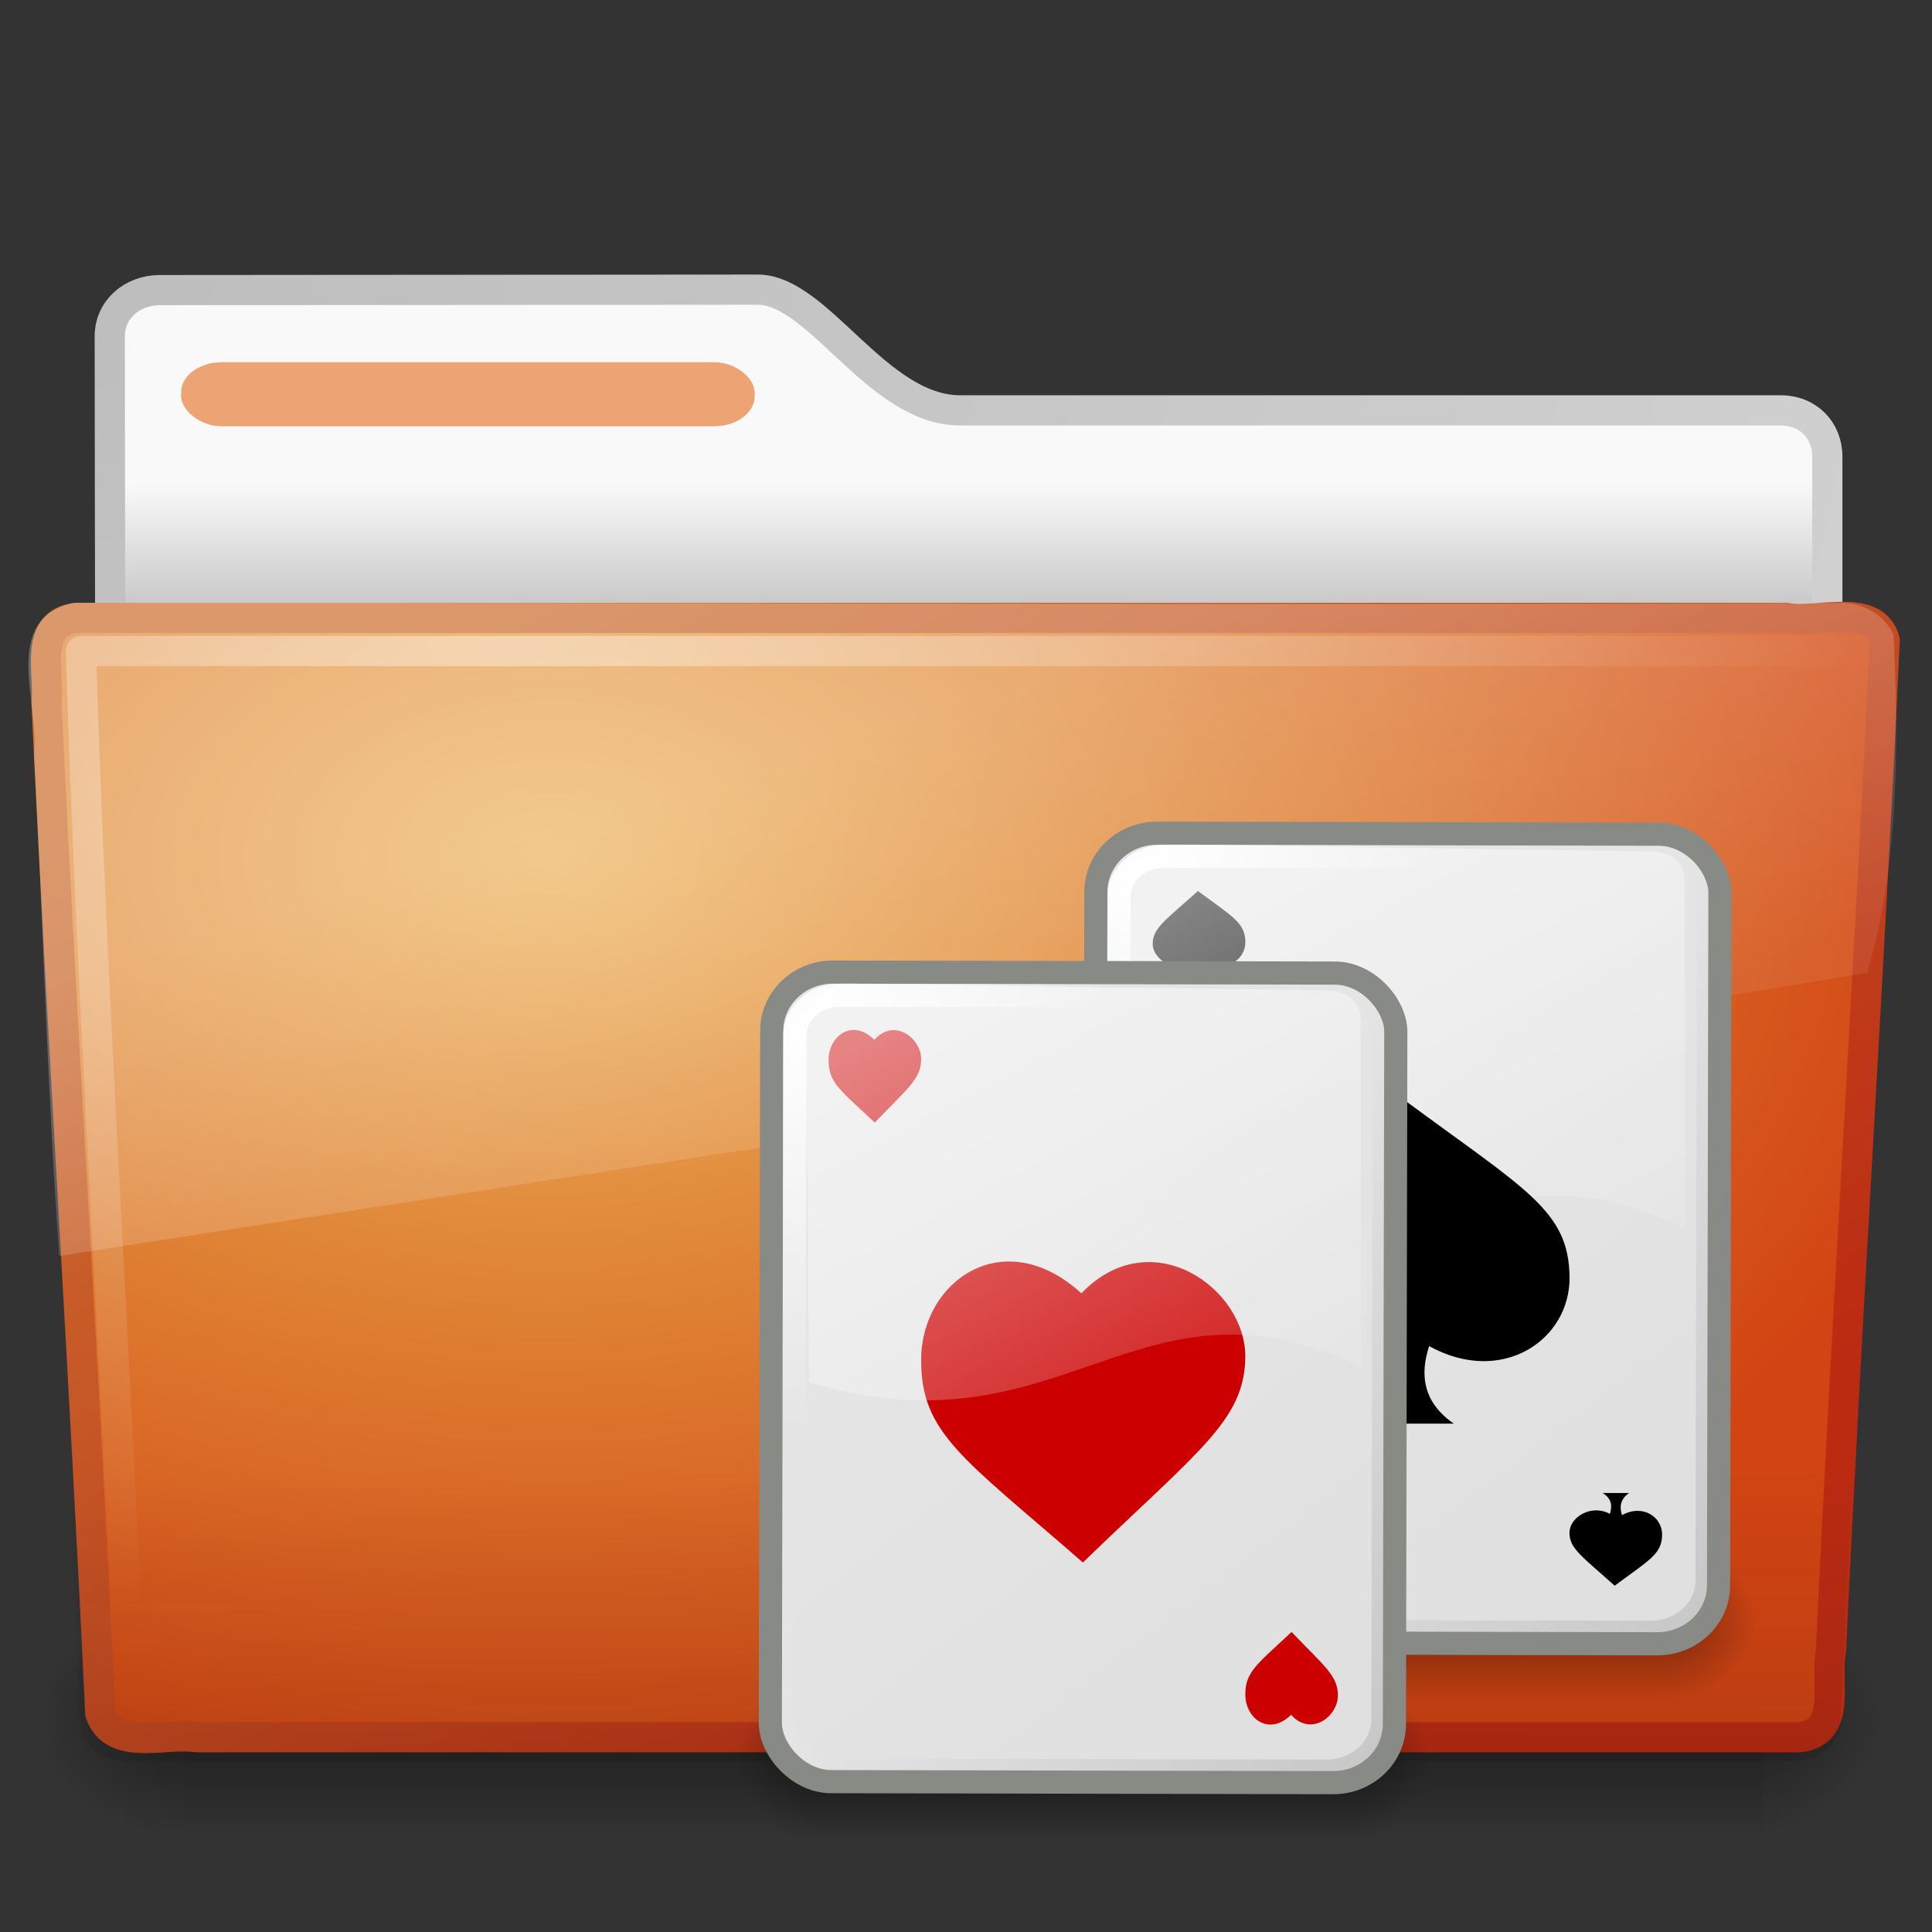 <?xml version="1.0" encoding="UTF-8" standalone="no"?>
<!-- Created with Inkscape (http://www.inkscape.org/) -->

<svg
   id="svg2906"
   width="64"
   height="64"
   version="1.0"
   sodipodi:docname="folder-game1.svg"
   inkscape:version="1.1.1 (3bf5ae0d25, 2021-09-20)"
   xmlns:inkscape="http://www.inkscape.org/namespaces/inkscape"
   xmlns:sodipodi="http://sodipodi.sourceforge.net/DTD/sodipodi-0.dtd"
   xmlns:xlink="http://www.w3.org/1999/xlink"
   xmlns="http://www.w3.org/2000/svg"
   xmlns:svg="http://www.w3.org/2000/svg"
   xmlns:rdf="http://www.w3.org/1999/02/22-rdf-syntax-ns#"
   xmlns:cc="http://creativecommons.org/ns#"
   xmlns:dc="http://purl.org/dc/elements/1.1/">
  <rect width="100%" height="100%" fill="#333333" stroke="none"/>
  <sodipodi:namedview
     pagecolor="#ffffff"
     bordercolor="#666666"
     borderopacity="1"
     objecttolerance="10"
     gridtolerance="10"
     guidetolerance="10"
     inkscape:pageopacity="0"
     inkscape:pageshadow="2"
     inkscape:window-width="1484"
     inkscape:window-height="821"
     id="namedview47"
     showgrid="false"
     inkscape:zoom="5.7219745"
     inkscape:cx="97.081873"
     inkscape:cy="22.020371"
     inkscape:window-x="567"
     inkscape:window-y="111"
     inkscape:window-maximized="0"
     inkscape:current-layer="svg2906"
     inkscape:pagecheckerboard="0" />
  <defs
     id="defs2908">
    <radialGradient
       id="radialGradient2904"
       cx="3"
       cy="5.017"
       r="21"
       gradientTransform="matrix(-1.7093e-8 2.28 -2.895 -1.9417e-8 16.801 2.29)"
       gradientUnits="userSpaceOnUse">
      <stop
         id="stop3486"
         style="stop-color:#bdbdbd"
         offset="0" />
      <stop
         id="stop3488"
         style="stop-color:#d0d0d0"
         offset="1" />
    </radialGradient>
    <linearGradient
       id="linearGradient2902"
       x1="62.989"
       x2="62.989"
       y1="13.183"
       y2="16.19"
       gradientTransform="matrix(1.341 0 0 1.33 -68.673 -1.51)"
       gradientUnits="userSpaceOnUse">
      <stop
         id="stop6406"
         style="stop-color:#f9f9f9"
         offset="0" />
      <stop
         id="stop6408"
         style="stop-color:#c9c9c9"
         offset="1" />
    </linearGradient>
    <radialGradient
       id="radialGradient2880"
       cx="605.71"
       cy="486.65"
       r="117.14"
       gradientTransform="matrix(-.032 0 0 .037 23.363 25.412)"
       gradientUnits="userSpaceOnUse">
      <stop
         id="stop2681"
         offset="0" />
      <stop
         id="stop2683"
         style="stop-opacity:0"
         offset="1" />
    </radialGradient>
    <radialGradient
       id="radialGradient2878"
       cx="605.71"
       cy="486.65"
       r="117.14"
       gradientTransform="matrix(.032 0 0 .037 24.637 25.412)"
       gradientUnits="userSpaceOnUse">
      <stop
         id="stop2675"
         offset="0" />
      <stop
         id="stop2677"
         style="stop-opacity:0"
         offset="1" />
    </radialGradient>
    <linearGradient
       id="linearGradient2876"
       x1="302.86"
       x2="302.86"
       y1="366.65"
       y2="609.51"
       gradientTransform="matrix(.083 0 0 .037 -5.941 25.412)"
       gradientUnits="userSpaceOnUse">
      <stop
         id="stop2667"
         style="stop-opacity:0"
         offset="0" />
      <stop
         id="stop2669"
         offset=".5" />
      <stop
         id="stop2671"
         style="stop-opacity:0"
         offset="1" />
    </linearGradient>
    <linearGradient
       id="linearGradient2895"
       x1="82.453"
       x2="65.34"
       y1="45.114"
       y2="15.944"
       gradientTransform="matrix(1.341 0 0 1.327 -72.463 -1.603)"
       gradientUnits="userSpaceOnUse">
      <stop
         id="stop3624-5"
         style="stop-color:#bb2b12"
         offset="0" />
      <stop
         id="stop3626-7"
         style="stop-color:#cd7233"
         offset="1" />
    </linearGradient>
    <radialGradient
       id="radialGradient2893"
       cx="63.969"
       cy="14.113"
       r="23.097"
       gradientTransform="matrix(2.098 -1.262e-7 8.2824e-8 1.347 -115.97 9.354)"
       gradientUnits="userSpaceOnUse">
      <stop
         id="stop3618-2"
         style="stop-color:#edb763"
         offset="0" />
      <stop
         id="stop2559"
         style="stop-color:#de7f32"
         offset=".5" />
      <stop
         id="stop3620-1"
         style="stop-color:#d24413"
         offset="1" />
    </radialGradient>
    <linearGradient
       id="linearGradient2890"
       x1="22.935"
       x2="22.809"
       y1="49.629"
       y2="36.658"
       gradientTransform="matrix(1.535 0 0 1.327 -5.021 -.049)"
       gradientUnits="userSpaceOnUse">
      <stop
         id="stop2661"
         style="stop-color:#0a0a0a;stop-opacity:.498"
         offset="0" />
      <stop
         id="stop2663"
         style="stop-color:#0a0a0a;stop-opacity:0"
         offset="1" />
    </linearGradient>
    <radialGradient
       id="radialGradient2887"
       cx="7.265"
       cy="8.302"
       r="20.98"
       gradientTransform="matrix(0 1.607 -2.182 0 34.686 9.285)"
       gradientUnits="userSpaceOnUse">
      <stop
         id="stop2693"
         style="stop-color:#fff;stop-opacity:.4"
         offset="0" />
      <stop
         id="stop2695"
         style="stop-color:#fff;stop-opacity:0"
         offset="1" />
    </radialGradient>
    <linearGradient
       id="linearGradient2884"
       x1="11.566"
       x2="15.215"
       y1="22.292"
       y2="33.955"
       gradientTransform="matrix(1.341 0 0 1.33 -.373 -1.31)"
       gradientUnits="userSpaceOnUse">
      <stop
         id="stop2687"
         style="stop-color:#fff;stop-opacity:.275"
         offset="0" />
      <stop
         id="stop2689"
         style="stop-color:#fff;stop-opacity:.078"
         offset="1" />
    </linearGradient>
    <radialGradient
       id="radialGradient2436"
       cx="62.625"
       cy="4.625"
       r="10.625"
       gradientTransform="matrix(2.165,0,0,0.753,-111.56,36.518)"
       gradientUnits="userSpaceOnUse">
      <stop
         id="stop8840"
         offset="0" />
      <stop
         id="stop8842"
         style="stop-opacity:0"
         offset="1" />
    </radialGradient>
    <linearGradient
       id="linearGradient2515"
       x1="20.759"
       x2="20.759"
       y1="1"
       y2="45.017"
       gradientUnits="userSpaceOnUse">
      <stop
         id="stop3311"
         style="stop-color:#f6f6f6"
         offset="0" />
      <stop
         id="stop3313"
         style="stop-color:#d2d2d2"
         offset="1" />
    </linearGradient>
    <linearGradient
       id="linearGradient2517"
       x1="37.201"
       x2="37.201"
       y1="1"
       y2="45"
       gradientUnits="userSpaceOnUse">
      <stop
         id="stop3399"
         style="stop-color:#aaa"
         offset="0" />
      <stop
         id="stop3401"
         style="stop-color:#8c8c8c"
         offset="1" />
    </linearGradient>
    <linearGradient
       id="linearGradient2512"
       x1="86.133"
       x2="84.639"
       y1="105.1"
       y2="20.895"
       gradientTransform="matrix(0.324,0,0,0.324,3.233,2.558)"
       gradientUnits="userSpaceOnUse">
      <stop
         id="stop5130"
         style="stop-color:#e5e5e5"
         offset="0" />
      <stop
         id="stop5132"
         style="stop-color:#ababab"
         offset="1" />
    </linearGradient>
    <radialGradient
       id="radialGradient2876"
       cx="32"
       cy="41.5"
       r="21"
       gradientTransform="matrix(1,0,0,0.357,0,26.679)"
       gradientUnits="userSpaceOnUse"
       xlink:href="#linearGradient5060" />
    <linearGradient
       id="linearGradient5060">
      <stop
         id="stop5062"
         offset="0" />
      <stop
         id="stop5064"
         style="stop-opacity:0"
         offset="1" />
    </linearGradient>
    <radialGradient
       id="radialGradient2878-6"
       cx="25"
       cy="28.66"
       r="16"
       gradientTransform="matrix(1.312,0,0,0.373,-7.812,20.302)"
       gradientUnits="userSpaceOnUse"
       xlink:href="#linearGradient6954" />
    <linearGradient
       id="linearGradient6954">
      <stop
         id="stop6960"
         style="stop-color:#f5f5f5"
         offset="0" />
      <stop
         id="stop6962"
         style="stop-color:#d2d2d2"
         offset="1" />
    </linearGradient>
    <linearGradient
       id="linearGradient2880"
       x1="30"
       x2="30"
       y1="25.085"
       y2="45"
       gradientUnits="userSpaceOnUse"
       xlink:href="#linearGradient3785" />
    <linearGradient
       id="linearGradient3785">
      <stop
         id="stop3787"
         style="stop-color:#bdbdbd"
         offset="0" />
      <stop
         id="stop3789"
         style="stop-color:#8c8c8c"
         offset="1" />
    </linearGradient>
    <linearGradient
       id="linearGradient2882"
       x1="24.787"
       x2="24.875"
       y1="53.869"
       y2="83.5"
       gradientUnits="userSpaceOnUse"
       xlink:href="#linearGradient3341" />
    <linearGradient
       id="linearGradient3341">
      <stop
         id="stop3343"
         style="stop-color:#fff"
         offset="0" />
      <stop
         id="stop3345"
         style="stop-color:#fff;stop-opacity:0"
         offset="1" />
    </linearGradient>
    <radialGradient
       id="radialGradient2884"
       cx="26.376"
       cy="12.313"
       r="8"
       gradientTransform="matrix(1.64,-0.133,0.128,1.585,-18.396,-5.227)"
       gradientUnits="userSpaceOnUse"
       xlink:href="#linearGradient6954" />
    <linearGradient
       id="linearGradient2887"
       x1="30"
       x2="30"
       y1="5"
       y2="44.679"
       gradientUnits="userSpaceOnUse"
       xlink:href="#linearGradient3785" />
    <linearGradient
       id="linearGradient2889"
       x1="22"
       x2="17"
       y1="39"
       y2="37.438"
       gradientUnits="userSpaceOnUse"
       xlink:href="#linearGradient5060" />
    <linearGradient
       id="linearGradient2891"
       x1="38"
       x2="43"
       y1="39"
       y2="38.6"
       gradientUnits="userSpaceOnUse"
       xlink:href="#linearGradient5060" />
    <radialGradient
       id="radialGradient2893-7"
       cx="30"
       cy="33.188"
       r="4.688"
       gradientTransform="matrix(1.528,-7.0647e-7,2.1309e-7,0.461,-15.839,14.705)"
       gradientUnits="userSpaceOnUse"
       xlink:href="#linearGradient5060" />
    <linearGradient
       id="linearGradient2895-5"
       x1="30"
       x2="30"
       y1="3.041"
       y2="27.957"
       gradientUnits="userSpaceOnUse"
       xlink:href="#linearGradient3341" />
    <radialGradient
       id="radialGradient2876-3"
       cx="32"
       cy="41.5"
       r="21"
       gradientTransform="matrix(1,0,0,0.357,0,26.679)"
       gradientUnits="userSpaceOnUse"
       xlink:href="#linearGradient5060" />
    <radialGradient
       id="radialGradient2878-6-5"
       cx="25"
       cy="28.66"
       r="16"
       gradientTransform="matrix(1.312,0,0,0.373,-7.812,20.302)"
       gradientUnits="userSpaceOnUse"
       xlink:href="#linearGradient6954" />
    <radialGradient
       id="radialGradient2884-2"
       cx="26.376"
       cy="12.313"
       r="8"
       gradientTransform="matrix(1.64,-0.133,0.128,1.585,-18.396,-5.227)"
       gradientUnits="userSpaceOnUse"
       xlink:href="#linearGradient6954" />
    <radialGradient
       id="radialGradient2893-7-7"
       cx="30"
       cy="33.188"
       r="4.688"
       gradientTransform="matrix(1.528,-7.0647e-7,2.1309e-7,0.461,-15.839,14.705)"
       gradientUnits="userSpaceOnUse"
       xlink:href="#linearGradient5060" />
    <linearGradient
       id="linearGradient3116-4">
      <stop
         id="stop3118-8"
         style="stop-color:#e5e5e5"
         offset="0" />
      <stop
         id="stop3120-8"
         style="stop-color:#dfdfdf"
         offset="1" />
    </linearGradient>
    <linearGradient
       id="linearGradient5460-3">
      <stop
         id="stop5462-3"
         style="stop-color:#e5e5e5"
         offset="0" />
      <stop
         id="stop5464-3"
         style="stop-color:#c8c8c8"
         offset="1" />
    </linearGradient>
    <linearGradient
       id="linearGradient3508"
       x1="48"
       x2="78"
       y1="18.534"
       y2="18.534"
       gradientTransform="matrix(0.969,0.303,-0.313,1,-26.514,-28.878)"
       gradientUnits="userSpaceOnUse"
       xlink:href="#linearGradient3341" />
    <radialGradient
       id="radialGradient3769"
       cx="24.837"
       cy="36.421"
       r="15.645"
       gradientTransform="matrix(-1.245,-0.473,0.279,-0.591,45.593,67.694)"
       gradientUnits="userSpaceOnUse">
      <stop
         id="stop8664-6-1-1-4-6"
         offset="0" />
      <stop
         id="stop8666-7-3-9-0-2"
         style="stop-opacity:0"
         offset="1" />
    </radialGradient>
    <radialGradient
       id="radialGradient3807"
       cx="24.837"
       cy="36.421"
       r="15.645"
       gradientTransform="matrix(-1.245,-0.473,0.279,-0.591,45.188,61.945)"
       gradientUnits="userSpaceOnUse">
      <stop
         id="stop8664-6-1-1-4-6-5"
         offset="0" />
      <stop
         id="stop8666-7-3-9-0-2-5"
         style="stop-opacity:0"
         offset="1" />
    </radialGradient>
    <radialGradient
       id="radialGradient4608"
       cx="17.949"
       cy="39.984"
       r="9.814"
       gradientTransform="matrix(1,0,0,0.497,0,18.349)"
       gradientUnits="userSpaceOnUse">
      <stop
         id="stop4604"
         offset="0" />
      <stop
         id="stop4606"
         style="stop-opacity:0"
         offset="1" />
    </radialGradient>
    <linearGradient
       id="linearGradient4617"
       x1="34.562"
       x2="50.809"
       y1="17.249"
       y2="44.77"
       gradientTransform="matrix(0.486,0,0,0.634,19.508,-16.96)"
       gradientUnits="userSpaceOnUse">
      <stop
         id="stop3118-8-9"
         style="stop-color:#e5e5e5"
         offset="0" />
      <stop
         id="stop3120-8-9"
         style="stop-color:#dfdfdf"
         offset="1" />
    </linearGradient>
    <radialGradient
       id="radialGradient4619"
       cx="61.8"
       cy="31.362"
       r="8.484"
       gradientTransform="matrix(1,0,0,1.295,-32.474,-51.52)"
       gradientUnits="userSpaceOnUse"
       xlink:href="#linearGradient3341" />
    <linearGradient
       id="linearGradient4622"
       x1="35.321"
       x2="51.861"
       y1="24.984"
       y2="41.37"
       gradientTransform="matrix(0.519,0,0,0.659,18.539,-17.71)"
       gradientUnits="userSpaceOnUse">
      <stop
         id="stop5462-3-4"
         style="stop-color:#e5e5e5"
         offset="0" />
      <stop
         id="stop5464-3-0"
         style="stop-color:#c8c8c8"
         offset="1" />
    </linearGradient>
    <linearGradient
       id="linearGradient4628"
       x1="54.287"
       x2="68.843"
       y1="9.114"
       y2="38.118"
       gradientTransform="matrix(0.462,-0.298,0.301,0.469,-22.397,32.168)"
       gradientUnits="userSpaceOnUse"
       xlink:href="#linearGradient3341" />
    <linearGradient
       id="linearGradient4633"
       x1="34.562"
       x2="50.809"
       y1="17.249"
       y2="44.77"
       gradientTransform="matrix(0.486,0,0,0.634,-19.607,14.774)"
       gradientUnits="userSpaceOnUse"
       xlink:href="#linearGradient3116-4" />
    <radialGradient
       id="radialGradient4635"
       cx="61.8"
       cy="31.362"
       r="8.484"
       gradientTransform="matrix(1,0,0,1.295,-71.589,-19.786)"
       gradientUnits="userSpaceOnUse"
       xlink:href="#linearGradient3341" />
    <linearGradient
       id="linearGradient4638"
       x1="35.321"
       x2="51.861"
       y1="24.984"
       y2="41.37"
       gradientTransform="matrix(0.519,0,0,0.659,-20.577,14.025)"
       gradientUnits="userSpaceOnUse"
       xlink:href="#linearGradient5460-3" />
    <linearGradient
       id="linearGradient4645"
       x1="54.287"
       x2="68.843"
       y1="9.114"
       y2="38.118"
       gradientTransform="matrix(0.546,-0.064,0.064,0.554,-15.595,9.551)"
       gradientUnits="userSpaceOnUse"
       xlink:href="#linearGradient3341" />
    <linearGradient
       id="linearGradient4649"
       x1="34.562"
       x2="50.809"
       y1="17.249"
       y2="44.77"
       gradientTransform="matrix(0.486,0,0,0.634,-0.217,7.043)"
       gradientUnits="userSpaceOnUse"
       xlink:href="#linearGradient3116-4" />
    <radialGradient
       id="radialGradient4651"
       cx="70.792"
       cy="26.912"
       r="8.484"
       gradientTransform="matrix(1,0,0,1.295,-61.193,-22.318)"
       gradientUnits="userSpaceOnUse"
       xlink:href="#linearGradient3341" />
    <linearGradient
       id="linearGradient4654"
       x1="35.321"
       x2="51.861"
       y1="24.984"
       y2="41.37"
       gradientTransform="matrix(0.519,0,0,0.659,-1.188,6.293)"
       gradientUnits="userSpaceOnUse"
       xlink:href="#linearGradient5460-3" />
    <linearGradient
       id="linearGradient4661"
       x1="54.287"
       x2="68.843"
       y1="9.114"
       y2="38.118"
       gradientTransform="matrix(0.548,0.049,-0.05,0.555,-3.962,0.229)"
       gradientUnits="userSpaceOnUse"
       xlink:href="#linearGradient3341" />
    <linearGradient
       id="linearGradient4665"
       x1="34.562"
       x2="50.809"
       y1="17.249"
       y2="44.77"
       gradientTransform="matrix(0.486,0,0,0.634,12.354,-1.51)"
       gradientUnits="userSpaceOnUse">
      <stop
         id="stop3118-8-2"
         style="stop-color:#e5e5e5"
         offset="0" />
      <stop
         id="stop3120-8-1"
         style="stop-color:#dfdfdf"
         offset="1" />
    </linearGradient>
    <radialGradient
       id="radialGradient4667"
       cx="70.792"
       cy="26.912"
       r="8.484"
       gradientTransform="matrix(1,0,0,1.295,-48.621,-30.87)"
       gradientUnits="userSpaceOnUse"
       xlink:href="#linearGradient3341" />
    <linearGradient
       id="linearGradient4670"
       x1="35.321"
       x2="51.861"
       y1="24.984"
       y2="41.37"
       gradientTransform="matrix(0.519,0,0,0.659,11.384,-2.259)"
       gradientUnits="userSpaceOnUse">
      <stop
         id="stop5462-3-3"
         style="stop-color:#e5e5e5"
         offset="0" />
      <stop
         id="stop5464-3-6"
         style="stop-color:#c8c8c8"
         offset="1" />
    </linearGradient>
    <linearGradient
       id="linearGradient3702">
      <stop
         id="stop3704"
         style="stop-opacity:0"
         offset="0" />
      <stop
         id="stop3710"
         offset=".5" />
      <stop
         id="stop3706"
         style="stop-opacity:0"
         offset="1" />
    </linearGradient>
    <linearGradient
       id="linearGradient6436"
       x1="54.287"
       x2="68.843"
       y1="9.114"
       y2="38.118"
       gradientTransform="matrix(0.87,-0.013,0.013,0.876,-36.67,2.519)"
       gradientUnits="userSpaceOnUse"
       xlink:href="#linearGradient3341" />
    <linearGradient
       id="linearGradient6441"
       x1="34.562"
       x2="50.809"
       y1="17.249"
       y2="44.77"
       gradientTransform="matrix(0.759,0,0,0.997,-10.445,1.142)"
       gradientUnits="userSpaceOnUse"
       xlink:href="#linearGradient3116-4" />
    <radialGradient
       id="radialGradient6443"
       cx="10.185"
       cy="20.632"
       r="12.977"
       gradientTransform="matrix(1,0,0,1.309,-5.01,-15.857)"
       gradientUnits="userSpaceOnUse"
       xlink:href="#linearGradient3341" />
    <linearGradient
       id="linearGradient6446"
       x1="35.321"
       x2="51.861"
       y1="24.984"
       y2="41.37"
       gradientTransform="matrix(0.778,0,0,1.003,-10.791,0.79)"
       gradientUnits="userSpaceOnUse"
       xlink:href="#linearGradient5460-3" />
    <linearGradient
       id="linearGradient6475"
       x1="54.287"
       x2="68.843"
       y1="9.114"
       y2="38.118"
       gradientTransform="matrix(0.87,-0.013,0.013,0.876,-22.672,-3.483)"
       gradientUnits="userSpaceOnUse"
       xlink:href="#linearGradient3341" />
    <linearGradient
       id="linearGradient6479"
       x1="34.562"
       x2="50.809"
       y1="17.249"
       y2="44.77"
       gradientTransform="matrix(0.759,0,0,0.997,3.543,-4.884)"
       gradientUnits="userSpaceOnUse"
       xlink:href="#linearGradient3116-4" />
    <radialGradient
       id="radialGradient6481"
       cx="24.26"
       cy="14.133"
       r="12.977"
       gradientTransform="matrix(1,0,0,1.309,-5.01,-13.997)"
       gradientUnits="userSpaceOnUse"
       xlink:href="#linearGradient3341" />
    <linearGradient
       id="linearGradient6484"
       x1="35.321"
       x2="51.861"
       y1="24.984"
       y2="41.37"
       gradientTransform="matrix(0.778,0,0,1.003,3.197,-5.237)"
       gradientUnits="userSpaceOnUse"
       xlink:href="#linearGradient5460-3" />
    <radialGradient
       id="radialGradient6494"
       cx="4.993"
       cy="43.5"
       r="2.5"
       gradientTransform="matrix(2.004,0,0,1.4,27.988,-17.4)"
       gradientUnits="userSpaceOnUse"
       xlink:href="#linearGradient5060" />
    <radialGradient
       id="radialGradient6496"
       cx="4.993"
       cy="43.5"
       r="2.5"
       gradientTransform="matrix(2.004,0,0,1.4,-20.012,-104.4)"
       gradientUnits="userSpaceOnUse"
       xlink:href="#linearGradient5060" />
    <linearGradient
       id="linearGradient6498"
       x1="25.058"
       x2="25.058"
       y1="47.028"
       y2="39.999"
       gradientUnits="userSpaceOnUse"
       xlink:href="#linearGradient3702" />
    <linearGradient
       inkscape:collect="always"
       xlink:href="#linearGradient3341"
       id="linearGradient704"
       gradientUnits="userSpaceOnUse"
       gradientTransform="matrix(0.969,0.303,-0.313,1,-26.514,-28.878)"
       x1="48"
       y1="18.534"
       x2="78"
       y2="18.534" />
    <linearGradient
       inkscape:collect="always"
       xlink:href="#linearGradient3341"
       id="linearGradient706"
       gradientUnits="userSpaceOnUse"
       gradientTransform="matrix(0.969,0.303,-0.313,1,-26.514,-28.878)"
       x1="48"
       y1="18.534"
       x2="78"
       y2="18.534" />
    <linearGradient
       inkscape:collect="always"
       xlink:href="#linearGradient3341"
       id="linearGradient708"
       gradientUnits="userSpaceOnUse"
       gradientTransform="matrix(0.969,0.303,-0.313,1,-26.514,-28.878)"
       x1="48"
       y1="18.534"
       x2="78"
       y2="18.534" />
    <linearGradient
       inkscape:collect="always"
       xlink:href="#linearGradient3341"
       id="linearGradient710"
       gradientUnits="userSpaceOnUse"
       gradientTransform="matrix(0.969,0.303,-0.313,1,-26.514,-28.878)"
       x1="48"
       y1="18.534"
       x2="78"
       y2="18.534" />
    <radialGradient
       inkscape:collect="always"
       xlink:href="#linearGradient5060"
       id="radialGradient212"
       gradientUnits="userSpaceOnUse"
       gradientTransform="matrix(2.004,0,0,1.4,27.988,-17.4)"
       cx="4.993"
       cy="43.5"
       r="2.5" />
    <radialGradient
       inkscape:collect="always"
       xlink:href="#linearGradient5060"
       id="radialGradient214"
       gradientUnits="userSpaceOnUse"
       gradientTransform="matrix(2.004,0,0,1.4,-20.012,-104.4)"
       cx="4.993"
       cy="43.5"
       r="2.5" />
    <linearGradient
       inkscape:collect="always"
       xlink:href="#linearGradient3702"
       id="linearGradient216"
       gradientUnits="userSpaceOnUse"
       x1="25.058"
       y1="47.028"
       x2="25.058"
       y2="39.999" />
    <linearGradient
       inkscape:collect="always"
       xlink:href="#linearGradient3341"
       id="linearGradient218"
       gradientUnits="userSpaceOnUse"
       gradientTransform="matrix(0.969,0.303,-0.313,1,-26.514,-28.878)"
       x1="48"
       y1="18.534"
       x2="78"
       y2="18.534" />
  </defs>
  <g
     id="layer1">
    <path
       id="path2856"
       d="m5.281 9.61c-0.925 0.01-1.645 0.655-1.645 1.53 0 7.334 0.043 12.954 0 19.618 1.925 0 56.896-4.935 56.896-7.053v-8.581c0-0.875-0.643-1.54-1.569-1.53h-27.158c-2.745 0-4.691-3.999-6.704-3.999l-19.82 0.015z"
       style="fill:url(#linearGradient2902);stroke-linecap:round;stroke-linejoin:round;stroke:url(#radialGradient2904)" />
    <g
       id="g2858"
       transform="matrix(1.285 0 0 .887 .967 18.44)"
       style="opacity:.4">
      <rect
         id="rect2860"
         x="4"
         y="39"
         width="40.7"
         height="9"
         style="fill:url(#linearGradient2876)" />
      <path
         id="path2862"
         d="m44.7 39v8.999c1.655 0.017 4-2.016 4-4.5 0-2.484-1.846-4.499-4-4.499z"
         style="fill:url(#radialGradient2878)" />
      <path
         id="path2864"
         d="m4 39v8.999c-1.655 0.017-4-2.016-4-4.5 0-2.484 1.846-4.499 4-4.499z"
         style="fill:url(#radialGradient2880)" />
    </g>
    <path
       id="path2866"
       d="m2.526 20.468c-1.438 0.164-0.87 1.86-0.985 2.813 0.526 11.235 1.258 22.244 1.781 33.479 0.458 1.281 2.138 0.625 3.202 0.788h53.07c1.461-0.141 0.853-1.867 1.059-2.855 0.526-11.235 1.258-22.244 1.781-33.479-0.337-1.266-2.238-0.562-3.235-0.746h-56.673v0z"
       style="fill:url(#radialGradient2893);stroke-linecap:round;stroke-linejoin:round;stroke-width:.999;stroke:url(#linearGradient2895)" />
    <path
       id="path2868"
       d="m2.386 19.857 58.855 5.36e-4c0.85 0 1.401 0.591 1.401 1.327l-1.668 35.829c0 0.735-0.685 1.327-1.535 1.327h-55.252c-0.85 0-1.535-0.592-1.535-1.327l-1.668-35.829c0-0.735 0.551-1.327 1.401-1.327z"
       style="fill:url(#linearGradient2890);opacity:.4" />
    <path
       id="path2870"
       d="m61.673 21.565h-58.994c0.321 10.435 1.034 21.751 1.55 32.627"
       style="fill:none;stroke-linecap:round;stroke-linejoin:round;stroke:url(#radialGradient2887)" />
    <path
       id="path2872"
       d="m60.967 19.97c-19.508 0.098-39.023-0.028-58.533 0-2.422 0.547-1.119 3.281-1.304 5.016 0.298 5.537 0.433 11.099 0.832 16.621 20.112-3.143 40.125-6.128 59.885-9.376 1.047-3.44 1.056-7.542 0.881-11.211-0.307-0.671-1.055-1.065-1.761-1.05z"
       style="fill:url(#linearGradient2884)" />
    <rect
       id="rect2874"
       x="6"
       y="12"
       width="19"
       height="2.121"
       rx="1.341"
       ry=".996"
       style="display:block;fill:#eda374" />
  </g>
  <g
     id="g7835"
     transform="matrix(0.85,0,0,0.883,78.491,20.224)">
    <path
       id="path3828"
       d="M 14.136,41.39 33.763,39.153 22.78,31.627 14.136,41.39 Z"
       style="opacity:0.14;fill:url(#radialGradient4608)" />
    <path
       id="path8660-2-8-7-7-6"
       d="M 5.329,27.034 A 20.858,10.184 19.378 1 1 44.294,41.82 20.858,10.184 19.378 0 1 5.329,27.034 Z"
       style="opacity:0.141;fill:url(#radialGradient3769);fill-rule:evenodd" />
    <path
       id="path8660-2-8-7-7-6-2"
       d="M 4.924,21.285 A 20.858,10.184 19.378 0 1 43.889,36.071 20.858,10.184 19.378 1 1 4.924,21.285 Z"
       style="opacity:0.141;fill:url(#radialGradient3807);fill-rule:evenodd" />
    <g
       id="g7181-3"
       transform="matrix(0.505,0.131,-0.108,0.481,21.463,4.609)"
       style="stroke-width:1.971">
      <path
         id="path7183-1"
         d="m 11.249,13.686 c 11.018,7.816 20.074,0.268 29.08,9.104 l 5.176,-18.011 -1.194,-2.525 -24.804,-7.853 -2.717,1.305 -5.541,17.98 z"
         style="opacity:0.516;fill:url(#linearGradient704);fill-rule:evenodd" />
    </g>
    <rect
       id="rect7185-1"
       transform="matrix(0.879,0.477,-0.477,0.879,0,0)"
       x="28.11"
       y="-12.652"
       width="17.967"
       height="22.975"
       rx="1.76"
       ry="1.665"
       style="fill:url(#linearGradient4622);stroke:#888a85;stroke-width:1;stroke-linecap:round" />
    <rect
       id="rect7187-0"
       transform="matrix(0.879,0.477,-0.477,0.879,0,0)"
       x="29.111"
       y="-11.65"
       width="15.963"
       height="20.972"
       rx="0.8"
       ry="0.8"
       style="fill:url(#linearGradient4617);stroke:url(#radialGradient4619);stroke-width:1.004;stroke-linecap:round" />
    <g
       id="g7576"
       transform="matrix(0.582,0.321,-0.321,0.582,-38.187,-47.723)">
      <path
         id="path26934"
         d="m 153.85,48.342 c -0.011,1.888 -2.486,1.789 -3.91,1.693 -6.853,-0.009 -13.707,0.017 -20.56,-0.013 -1.891,-0.329 -1.492,-1.65 -1.486,-2.977 0.009,-11.691 -0.054,-17.487 -0.022,-29.178 0.373,-1.821 2.784,-1.412 4.229,-1.427 6.742,0.009 13.485,-0.017 20.227,0.013 1.891,0.329 1.528,2.513 1.522,3.84 v 28.049 l 1e-5,6e-6 z"
         style="fill:#1f701e" />
    </g>
    <path
       id="path7189-3"
       d="m 34.132,13.808 c 2.619,-0.777 4.089,2.059 3.194,3.662 -0.818,1.466 -2.321,1.562 -6.56,2.651 -1.608,-4.043 -2.337,-5.17 -1.368,-6.91 1.003,-1.802 3.735,-2.074 4.734,0.597 z"
       style="fill:#cc0000;fill-rule:evenodd" />
    <path
       id="path7195-3"
       d="m 33.803,27.152 c 0.272,0.832 1.301,0.751 1.567,0.243 0.243,-0.465 -0.007,-0.884 -0.491,-2.203 -1.378,0.246 -1.814,0.24 -2.103,0.791 -0.299,0.571 0.128,1.349 1.027,1.169 z"
       style="fill:#cc0000;fill-rule:evenodd;enable-background:new" />
    <g
       id="g7266-1"
       transform="matrix(0.516,-0.072,0.084,0.485,12.856,10.669)"
       style="stroke-width:1.971;enable-background:new">
      <path
         id="path7268-0"
         d="m 11.249,13.686 c 11.018,7.816 20.074,0.268 29.08,9.104 l 5.176,-18.011 -1.194,-2.525 -24.804,-7.853 -2.717,1.305 -5.541,17.98 z"
         style="opacity:0.516;fill:url(#linearGradient706);fill-rule:evenodd" />
    </g>
    <path
       id="rect4691"
       d="M 33.332,8.416 31.159,7.222 Z m 7.281,12.516 1.903,-3.507 -2.172,-1.197 -1.903,3.507 z m -3.26,6.131 1.661,-3.062 -2.172,-1.197 -1.661,3.062 z m -0.516,-4.262 1.65,-3.041 -2.193,-1.206 z m 7.416,-8.454 1.657,-3.054 -2.172,-1.197 -1.657,3.054 z m -9.078,11.516 z m 1.118,-7.309 1.903,-3.507 -2.173,-1.195 z m 4.096,-2.301 1.664,-3.066 -2.193,-1.206 -1.664,3.066 z m -0.529,-4.272 1.657,-3.054 -2.173,-1.195 -1.657,3.054 z m -3.837,1.871 1.664,-3.066 -2.173,-1.195 z m -0.509,-4.261 1.657,-3.054 -2.173,-1.195 -1.657,3.054 c 1.886,-0.763 2.589,-0.343 2.173,1.195 z M 31.169,7.203 32.826,4.149 30.657,2.946 29,6 Z"
       style="opacity:0.12;fill:#f5f1eb;fill-rule:evenodd" />
    <rect
       id="rect7270-8"
       transform="matrix(0.994,0.105,-0.105,0.994,0,0)"
       x="21.138"
       y="3.369"
       width="17.784"
       height="22.405"
       rx="1.76"
       ry="1.665"
       style="fill:url(#linearGradient4670);stroke:#888a85;stroke-width:1;stroke-linecap:round;enable-background:new" />
    <rect
       id="rect7272-5"
       transform="matrix(0.994,0.105,-0.105,0.994,0,0)"
       x="22.407"
       y="4.578"
       width="15.513"
       height="20.194"
       rx="0.81"
       ry="0.8"
       style="fill:url(#linearGradient4665);stroke:url(#radialGradient4667);stroke-width:1.004;stroke-linecap:round;enable-background:new" />
    <path
       id="path7175-0"
       d="m 23.301,6.784 c -1.121,0.67 -1.565,0.843 -1.603,1.273 -0.038,0.418 0.625,0.846 1.248,0.637 0.049,0.194 0.047,0.405 -0.293,0.536 0.026,0.002 0.852,0.089 0.852,0.089 -0.275,-0.199 -0.269,-0.417 -0.165,-0.618 0.636,0.378 1.304,0.09 1.347,-0.397 0.045,-0.51 -0.331,-0.708 -1.387,-1.52 z"
       style="fill-rule:evenodd;enable-background:new" />
    <path
       id="path7274-6"
       d="m 20.752,17.957 c 6.73,2.826 9.246,-2.43 15.029,1.154 L 36.768,9.682 C 36.829,9.149 36.613,8.767 35.827,8.696 l -12.853,-1.52 c -0.739,-0.079 -1.266,0.505 -1.287,0.985 l -0.936,9.797 z"
       style="opacity:0.516;fill:url(#linearGradient4661);fill-rule:evenodd;enable-background:new" />
    <path
       id="path7173-4"
       d="m 32.697,9.638 c -2.103,1.525 -2.932,1.924 -3.02,2.877 -0.085,0.926 1.126,1.848 2.29,1.363 0.084,0.427 0.071,0.896 -0.563,1.198 0.049,0.004 1.576,0.164 1.576,0.164 -0.502,-0.43 -0.484,-0.914 -0.282,-1.362 1.164,0.811 2.414,0.15 2.512,-0.929 0.103,-1.131 -0.586,-1.554 -2.513,-3.311 z"
       style="fill-rule:evenodd" />
    <path
       id="path7177-6"
       d="m 33.168,27.921 c -0.959,-0.886 -1.358,-1.147 -1.308,-1.575 0.049,-0.417 0.785,-0.699 1.353,-0.367 0.088,-0.18 0.129,-0.387 -0.176,-0.585 0.026,0.003 0.852,0.089 0.852,0.089 -0.31,0.138 -0.35,0.353 -0.289,0.571 0.7,-0.239 1.295,0.18 1.237,0.665 -0.06,0.509 -0.469,0.625 -1.67,1.202 z"
       style="fill-rule:evenodd;enable-background:new" />
    <g
       id="g7266"
       transform="matrix(0.491,-0.176,0.181,0.458,3.098,17.59)"
       style="stroke-width:1.971;enable-background:new">
      <path
         id="path7268"
         d="m 11.249,13.686 c 11.018,7.816 20.074,0.268 29.08,9.104 l 5.176,-18.011 -1.194,-2.525 -24.804,-7.853 -2.717,1.305 -5.541,17.98 z"
         style="opacity:0.516;fill:url(#linearGradient708);fill-rule:evenodd" />
    </g>
    <path
       id="path7173-4-9"
       d="m 27.81,14.35 c -2.103,1.525 -2.932,1.924 -3.02,2.877 -0.085,0.926 1.126,1.848 2.29,1.363 0.084,0.427 0.071,0.896 -0.563,1.198 0.049,0.004 1.576,0.164 1.576,0.164 -0.502,-0.43 -0.484,-0.914 -0.282,-1.362 1.164,0.811 2.414,0.15 2.512,-0.929 0.103,-1.131 -0.586,-1.554 -2.513,-3.311 z"
       style="fill-rule:evenodd" />
    <rect
       id="rect7270"
       transform="matrix(0.995,-0.099,0.099,0.995,0,0)"
       x="8.383"
       y="11.351"
       width="17.967"
       height="22.975"
       rx="1.76"
       ry="1.665"
       style="fill:url(#linearGradient4654);stroke:#888a85;stroke-width:1;stroke-linecap:round;enable-background:new" />
    <rect
       id="rect7272"
       transform="matrix(0.995,-0.099,0.099,0.995,0,0)"
       x="9.386"
       y="12.353"
       width="15.963"
       height="20.972"
       rx="0.81"
       ry="0.8"
       style="fill:url(#linearGradient4649);stroke:url(#radialGradient4651);stroke-width:1.004;stroke-linecap:round;enable-background:new" />
    <path
       id="path7175"
       d="m 12.534,11.661 c -0.961,0.884 -1.361,1.143 -1.311,1.572 0.048,0.417 0.784,0.701 1.352,0.37 0.088,0.18 0.128,0.388 -0.178,0.585 0.026,-0.003 0.853,-0.087 0.853,-0.087 -0.31,-0.139 -0.349,-0.354 -0.287,-0.572 0.699,0.24 1.295,-0.177 1.239,-0.662 -0.059,-0.509 -0.468,-0.626 -1.667,-1.206 z"
       style="fill-rule:evenodd;enable-background:new" />
    <path
       id="path7274"
       d="m 12.207,21.881 c 7.165,1.398 8.559,-4.26 14.95,-1.928 L 26.205,10.521 C 26.157,9.987 25.868,9.657 25.084,9.747 l -12.893,1.126 c -0.739,0.073 -1.137,0.752 -1.06,1.226 l 1.077,9.782 z"
       style="opacity:0.516;fill:url(#linearGradient4645);fill-rule:evenodd;enable-background:new" />
    <path
       id="path7173"
       d="m 19.251,17.013 c -2.946,3.236 -4.176,4.178 -3.995,5.779 0.176,1.557 2.49,2.662 4.243,1.464 0.285,0.676 0.424,1.453 -0.518,2.168 0.082,-0.01 2.656,-0.27 2.656,-0.27 -0.976,-0.536 -1.11,-1.341 -0.932,-2.149 2.197,0.939 4.032,-0.58 3.825,-2.392 -0.217,-1.9 -1.499,-2.362 -5.279,-4.6 z"
       style="fill-rule:evenodd" />
    <path
       id="path7177"
       d="m 26.495,29.399 c -1.12,-0.673 -1.563,-0.846 -1.601,-1.276 -0.037,-0.418 0.627,-0.844 1.25,-0.634 0.05,-0.194 0.048,-0.405 -0.292,-0.537 0.026,-0.002 0.853,-0.087 0.853,-0.087 -0.276,0.198 -0.27,0.417 -0.166,0.618 0.637,-0.376 1.304,-0.087 1.347,0.4 0.044,0.51 -0.332,0.707 -1.39,1.517 z"
       style="fill-rule:evenodd;enable-background:new" />
    <g
       id="g7181"
       transform="matrix(0.363,-0.374,0.364,0.332,-1.856,31.224)"
       style="stroke-width:1.971">
      <path
         id="path7183"
         d="m 11.249,13.686 c 11.018,7.816 20.074,0.268 29.08,9.104 l 5.176,-18.011 -1.194,-2.525 -24.804,-7.853 -2.717,1.305 -5.541,17.98 z"
         style="opacity:0.516;fill:url(#linearGradient710);fill-rule:evenodd" />
    </g>
    <rect
       id="rect7185"
       transform="matrix(0.849,-0.528,0.528,0.849,0,0)"
       x="-11.006"
       y="19.083"
       width="17.967"
       height="22.975"
       rx="1.76"
       ry="1.665"
       style="fill:url(#linearGradient4638);stroke:#888a85;stroke-width:1;stroke-linecap:round" />
    <rect
       id="rect7187"
       transform="matrix(0.849,-0.528,0.528,0.849,0,0)"
       x="-10.004"
       y="20.084"
       width="15.963"
       height="20.972"
       rx="0.8"
       ry="0.8"
       style="fill:url(#linearGradient4633);stroke:url(#radialGradient4635);stroke-width:1.004;stroke-linecap:round" />
    <path
       id="path7189"
       d="m 13.231,25.233 c 0.621,-2.661 3.812,-2.536 4.763,-0.964 0.869,1.436 0.209,2.79 -0.941,7.013 -4.309,-0.602 -5.649,-0.526 -6.682,-2.229 -1.07,-1.763 0.045,-4.272 2.86,-3.819 z"
       style="fill:#ca1717;fill-rule:evenodd" />
    <path
       id="path7193"
       d="m 4.157,21.957 c 0.228,-0.853 1.272,-0.843 1.569,-0.352 0.271,0.449 0.042,0.886 -0.374,2.241 -1.406,-0.151 -1.845,-0.115 -2.167,-0.647 -0.334,-0.551 0.055,-1.36 0.972,-1.242 z"
       style="fill:#ca1717;fill-rule:evenodd;enable-background:new" />
    <path
       id="path7191"
       d="m 7.994,30.984 c 7.048,-1.902 5.806,-7.595 12.57,-8.319 L 15.553,14.618 C 15.274,14.16 14.869,13.991 14.205,14.417 L 3.127,21.11 c -0.631,0.392 -0.689,1.176 -0.411,1.567 l 5.278,8.307 z"
       style="opacity:0.516;fill:url(#linearGradient4628);fill-rule:evenodd" />
    <path
       id="path7195"
       d="m 24.666,31.169 c 0.858,0.176 1.296,-0.759 0.986,-1.242 -0.284,-0.441 -0.771,-0.432 -2.157,-0.663 -0.468,1.32 -0.689,1.695 -0.353,2.219 0.348,0.542 1.236,0.556 1.524,-0.315 z"
       style="fill:#ca1717;fill-rule:evenodd;enable-background:new" />
  </g>
  <g
     id="g6506"
     transform="matrix(0.767,0,0,0.767,22.845,25.682)">
    <g
       id="g7130"
       transform="matrix(0.75,0,0,0.778,13,3.444)"
       style="enable-background:new">
      <g
         id="g7132"
         transform="translate(-2e-6,2.8387e-5)">
        <g
           id="g7134"
           transform="matrix(1.053,0,0,1.286,-1.263,-13.429)"
           style="opacity:0.4">
          <rect
             id="rect7136"
             x="38"
             y="40"
             width="5"
             height="7"
             style="fill:url(#radialGradient212)" />
          <rect
             id="rect7138"
             transform="scale(-1)"
             x="-10"
             y="-47"
             width="5"
             height="7"
             style="fill:url(#radialGradient214)" />
          <rect
             id="rect7140"
             x="10"
             y="40"
             width="28"
             height="7"
             style="fill:url(#linearGradient216)" />
        </g>
      </g>
    </g>
    <g
       id="g6536"
       transform="matrix(0.801,-0.197,0.211,0.745,5.496,12.055)"
       style="stroke-width:1.252;enable-background:new">
      <path
         id="path6538"
         d="m 11.249,13.686 c 11.018,7.816 20.074,0.268 29.08,9.104 l 5.176,-18.011 -1.194,-2.525 -24.804,-7.853 -2.717,1.305 -5.541,17.98 z"
         style="opacity:0.516;fill:url(#linearGradient218);fill-rule:evenodd" />
    </g>
    <rect
       id="rect6540"
       transform="matrix(1,0.002,-0.002,1,0,0)"
       x="17.555"
       y="2.461"
       width="26.954"
       height="34.965"
       rx="2.641"
       ry="2.534"
       style="fill:url(#linearGradient6484);stroke:#888a85;stroke-linecap:round;enable-background:new" />
    <rect
       id="rect6542"
       transform="matrix(1,0.002,-0.002,1,0,0)"
       x="18.555"
       y="3.463"
       width="24.955"
       height="32.966"
       rx="1.923"
       ry="1.726"
       style="fill:url(#linearGradient6479);stroke:url(#radialGradient6481);stroke-width:1;stroke-linecap:round;enable-background:new" />
    <path
       id="path6605"
       d="m 21.951,5 c -1.395,1.252 -1.959,1.601 -1.951,2.292 0.008,0.672 0.945,1.243 1.744,0.808 0.092,0.301 0.118,0.638 -0.314,0.902 0.035,-5.88e-4 1.143,0 1.143,0 -0.392,-0.271 -0.415,-0.62 -0.304,-0.957 0.895,0.496 1.742,-0.073 1.732,-0.855 -0.01,-0.82 -0.536,-1.072 -2.049,-2.191 z"
       style="fill-rule:evenodd;enable-background:new" />
    <path
       id="path6546"
       d="m 19.163,20.211 c 11.059,3.324 14.14,-5.3 23.835,-0.639 l -0.02,-14.898 c 0.007,-0.843 -0.396,-1.404 -1.644,-1.388 l -20.473,-0.288 c -1.175,-0.003 -1.907,0.996 -1.861,1.748 l 0.162,15.465 z"
       style="opacity:0.516;fill:url(#linearGradient6475);fill-rule:evenodd;enable-background:new" />
    <path
       id="path3059"
       d="m 30.831,14 c -4.882,4.382 -6.858,5.601 -6.83,8.018 0.027,2.35 3.308,4.35 6.104,2.827 0.322,1.052 0.412,2.232 -1.101,3.157 0.124,-0.002 4,0 4,0 -1.373,-0.948 -1.452,-2.17 -1.065,-3.348 3.133,1.735 6.099,-0.255 6.064,-2.99 -0.035,-2.868 -1.877,-3.752 -7.172,-7.665 z"
       style="fill-rule:evenodd" />
    <path
       id="path6607"
       d="m 39.951,35 c -1.395,-1.252 -1.959,-1.601 -1.951,-2.292 0.008,-0.672 0.945,-1.243 1.744,-0.808 0.092,-0.301 0.118,-0.638 -0.314,-0.902 0.035,5.88e-4 1.143,0 1.143,0 -0.392,0.271 -0.415,0.62 -0.304,0.957 0.895,-0.496 1.742,0.073 1.732,0.855 -0.01,0.82 -0.536,1.072 -2.049,2.191 z"
       style="fill-rule:evenodd;enable-background:new" />
    <g
       id="g7056"
       transform="matrix(0.75,0,0,0.778,-1,9.444)">
      <g
         id="g2033"
         transform="translate(-2e-6,2.8387e-5)">
        <g
           id="g3712"
           transform="matrix(1.053,0,0,1.286,-1.263,-13.429)"
           style="opacity:0.4">
          <rect
             id="rect2801"
             x="38"
             y="40"
             width="5"
             height="7"
             style="fill:url(#radialGradient6494)" />
          <rect
             id="rect3696"
             transform="scale(-1)"
             x="-10"
             y="-47"
             width="5"
             height="7"
             style="fill:url(#radialGradient6496)" />
          <rect
             id="rect3700"
             x="10"
             y="40"
             width="28"
             height="7"
             style="fill:url(#linearGradient6498)" />
        </g>
      </g>
    </g>
    <g
       id="g3042"
       transform="matrix(0.801,-0.197,0.211,0.745,-8.503,18.057)"
       style="stroke-width:1.252">
      <path
         id="path3055"
         d="m 11.249,13.686 c 11.018,7.816 20.074,0.268 29.08,9.104 l 5.176,-18.011 -1.194,-2.525 -24.804,-7.853 -2.717,1.305 -5.541,17.98 z"
         style="opacity:0.516;fill:url(#linearGradient3508);fill-rule:evenodd" />
    </g>
    <rect
       id="rect7756"
       transform="matrix(1,0.002,-0.002,1,0,0)"
       x="3.567"
       y="8.487"
       width="26.954"
       height="34.965"
       rx="2.641"
       ry="2.534"
       style="fill:url(#linearGradient6446);stroke:#888a85;stroke-linecap:round" />
    <rect
       id="rect7758"
       transform="matrix(1,0.002,-0.002,1,0,0)"
       x="4.567"
       y="9.489"
       width="24.955"
       height="32.966"
       rx="1.923"
       ry="1.726"
       style="fill:url(#linearGradient6441);stroke:url(#radialGradient6443);stroke-width:1;stroke-linecap:round" />
    <path
       id="path920"
       d="m 16.919,22.374 c 3.009,-3.135 7.118,-0.218 7.08,2.766 -0.035,2.728 -2.02,4.027 -7.015,8.86 -5.192,-4.535 -7.024,-5.583 -6.984,-8.82 0.039,-3.351 3.575,-5.852 6.919,-2.806 z"
       style="fill:#cc0000;fill-rule:evenodd" />
    <path
       id="path6639"
       d="m 7.977,11.423 c 0.86,-0.965 2.034,-0.067 2.023,0.851 -0.01,0.839 -0.577,1.239 -2.004,2.726 -1.484,-1.395 -2.007,-1.718 -1.996,-2.714 0.011,-1.031 1.022,-1.8 1.977,-0.863 z"
       style="fill:#cc0000;fill-rule:evenodd;enable-background:new" />
    <path
       id="path3820"
       d="m 5.165,26.213 c 11.059,3.324 14.14,-5.3 23.835,-0.639 l -0.02,-14.898 c 0.007,-0.843 -0.396,-1.404 -1.644,-1.388 L 6.862,9 c -1.175,-0.003 -1.907,0.996 -1.861,1.748 l 0.162,15.465 z"
       style="opacity:0.516;fill:url(#linearGradient6436);fill-rule:evenodd" />
    <path
       id="path6641"
       d="m 25.977,40.577 c 0.86,0.965 2.034,0.067 2.023,-0.851 -0.01,-0.839 -0.577,-1.239 -2.004,-2.726 -1.484,1.395 -2.007,1.718 -1.996,2.714 0.011,1.031 1.022,1.8 1.977,0.863 z"
       style="fill:#cc0000;fill-rule:evenodd;enable-background:new" />
  </g>
</svg>
